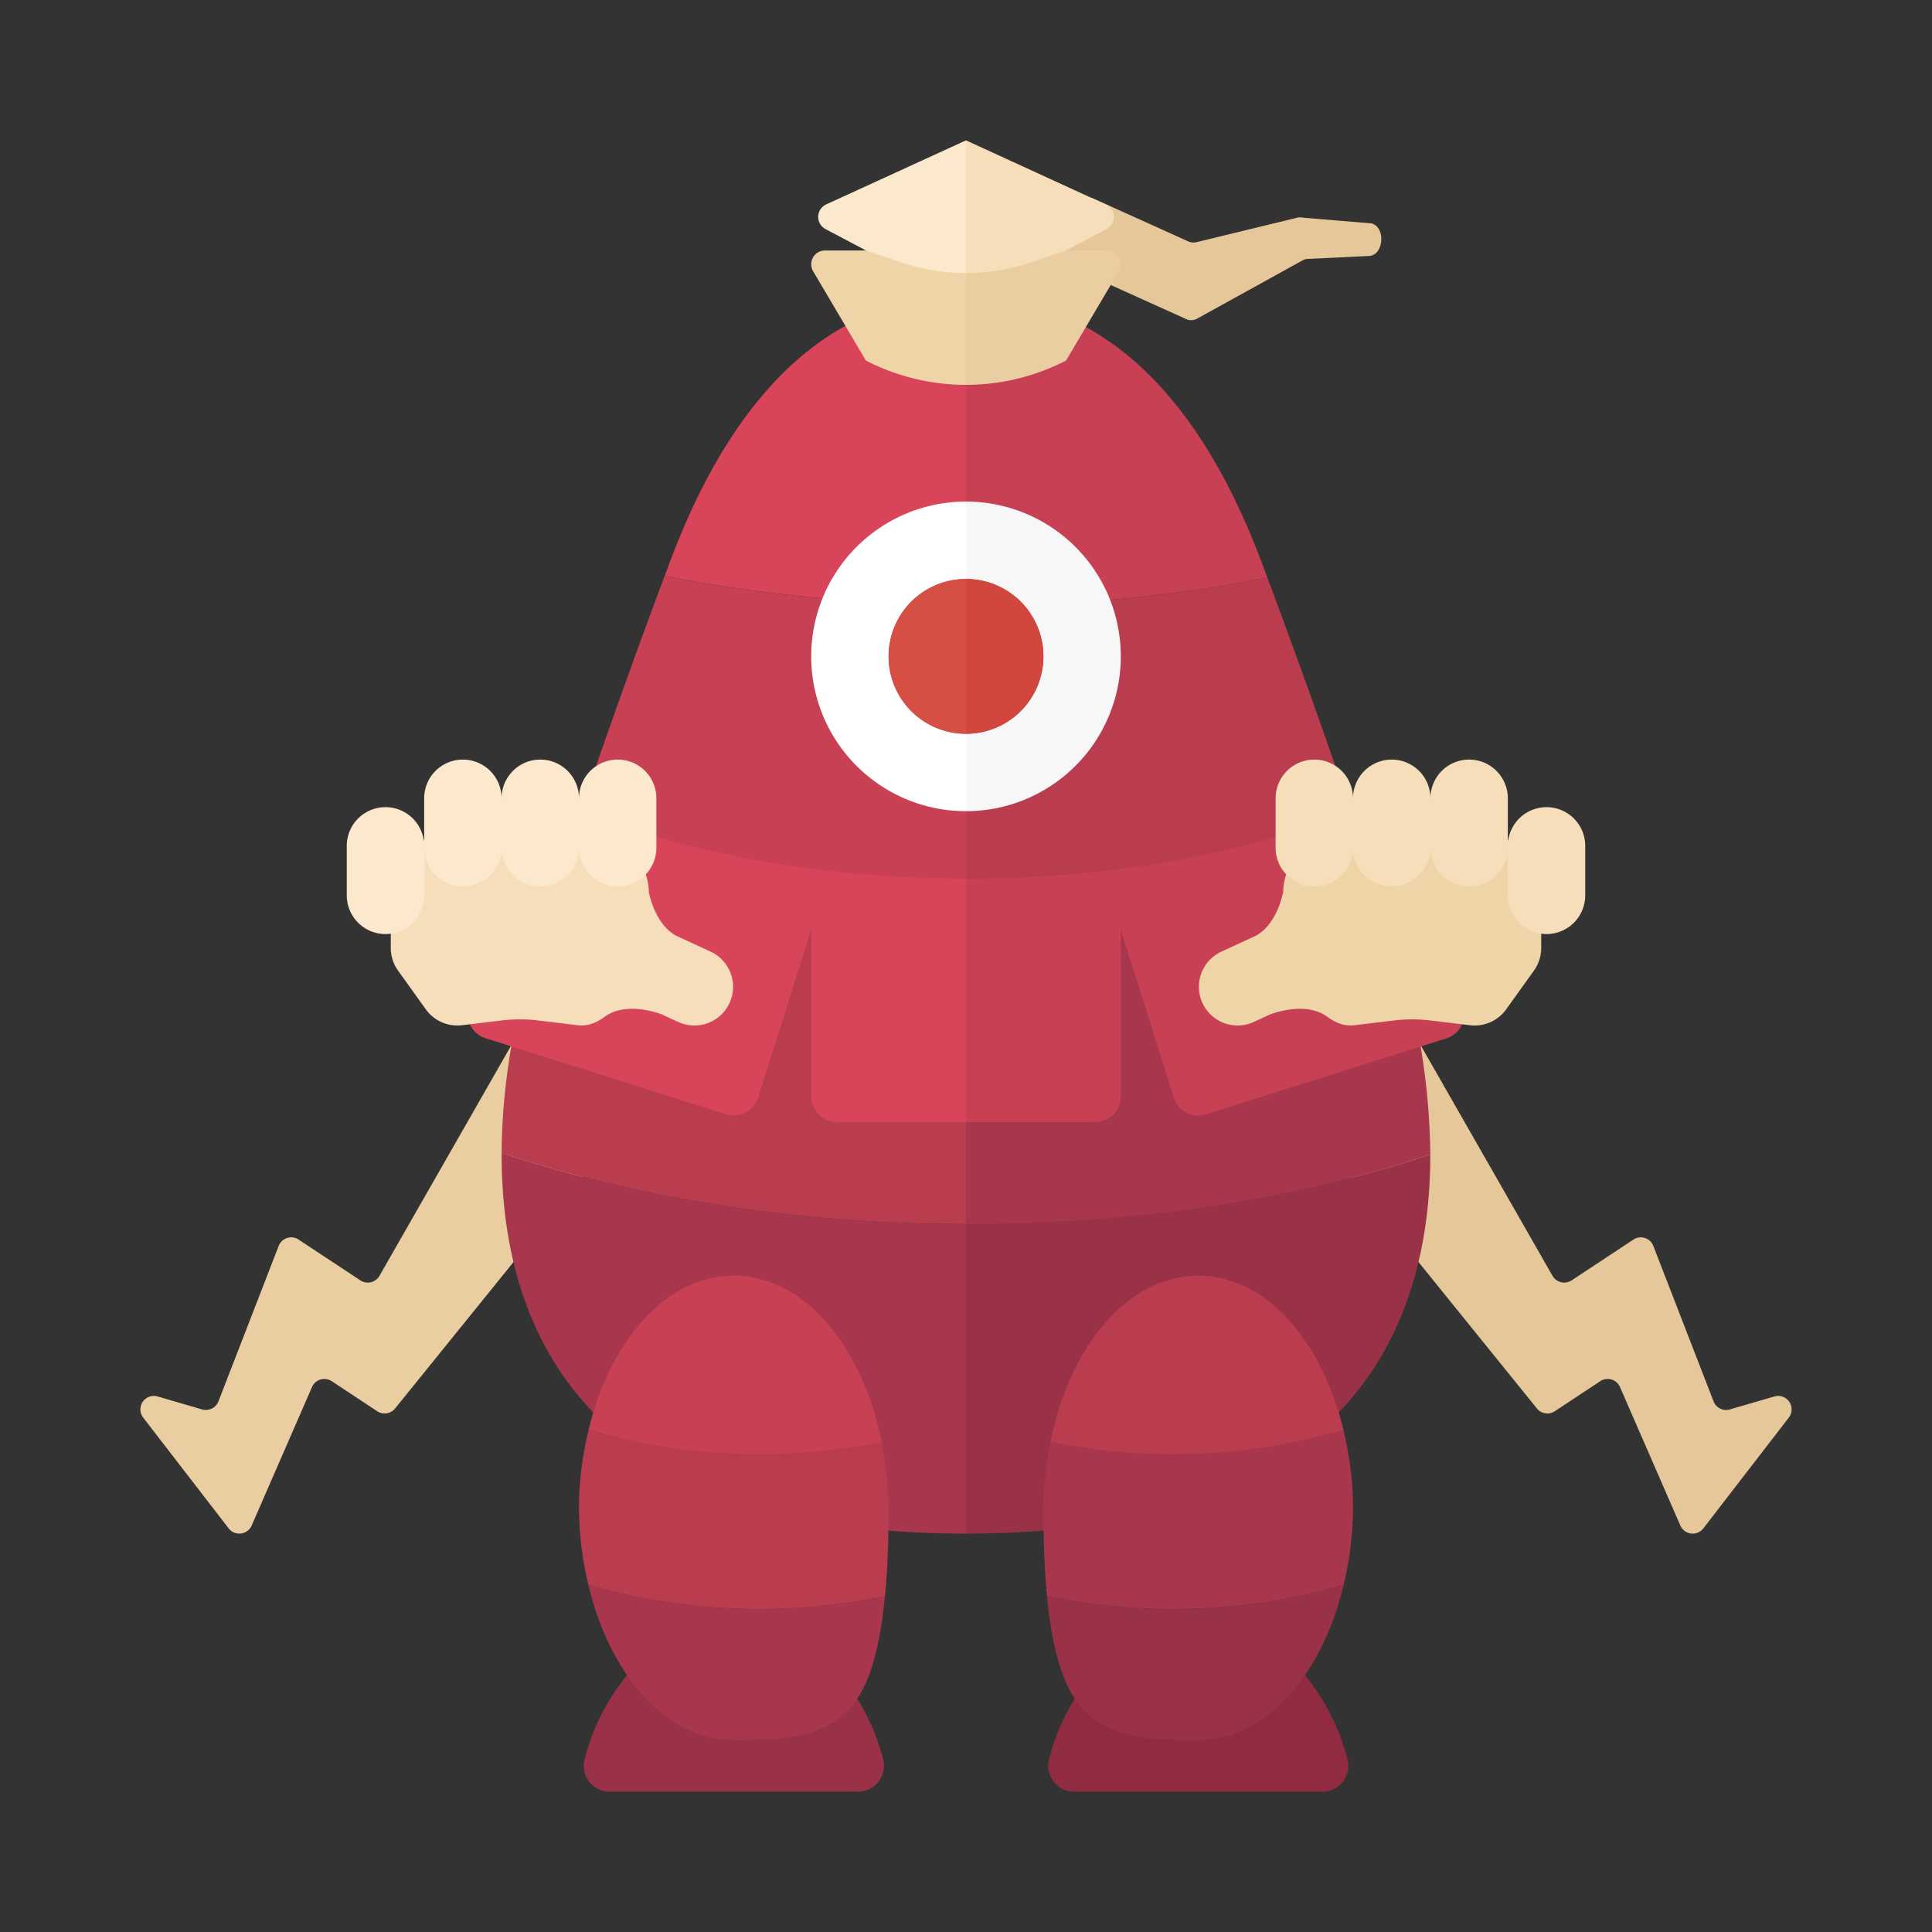 <svg xmlns="http://www.w3.org/2000/svg" width="100%" height="100%" viewBox="-2.72 -2.72 37.44 37.44"><rect x="-2.72" y="-2.72" width="37.44" height="37.44" fill="#333333" stroke="none"/><path fill="#E5C79A" d="M23.361 15l4.005 7.004a.262.262 0 00.371.088l1.196-.79a.26.26 0 01.387.124l1.167 3.011a.261.261 0 00.317.156l.861-.251a.261.261 0 01.28.41l-1.656 2.146a.261.261 0 01-.446-.055l-1.169-2.683a.261.261 0 00-.383-.114l-.881.582a.261.261 0 01-.347-.054l-4.68-5.788.978-3.786z"/><path fill="#EACEA1" d="M8.639 15l-4.005 7.004a.262.262 0 01-.371.088l-1.196-.79a.26.26 0 00-.387.124l-1.167 3.011a.261.261 0 01-.317.156l-.861-.251a.261.261 0 00-.28.41l1.656 2.146a.261.261 0 00.446-.055l1.169-2.683a.261.261 0 01.383-.114l.881.582a.261.261 0 00.347-.054l4.68-5.788L8.639 15z"/><path fill="#D84459" d="M16 3c-2.045 0-4.237 1.184-5.727 5.14l-.113.302C11.981 8.797 13.943 9 16 9V3z"/><path fill="#C84054" d="M16 9c-2.057 0-4.019-.203-5.84-.558a155.4 155.4 0 00-1.962 5.547C10.53 14.632 13.181 15 16 15V9z"/><path fill="#A8364C" d="M7.001 19.622C6.99 22.944 8.509 27 16 27v-6c-3.315 0-6.396-.51-8.999-1.378zm17.249-4.25s-.156-.503-.448-1.383C21.47 14.632 18.819 15 16 15v6.031c3.315 0 6.396-.51 8.998-1.378a13.495 13.495 0 00-.748-4.281z"/><path fill="#C84054" d="M16 3.031v6c2.057 0 4.019-.203 5.84-.558l-.113-.302c-1.49-3.956-3.682-5.14-5.727-5.14z"/><path fill="#B93D4F" d="M16 9.031v6c2.819 0 5.47-.368 7.802-1.01-.405-1.22-1.072-3.17-1.962-5.547a30.658 30.658 0 01-5.84.557z"/><path fill="#993147" d="M16 27c7.467 0 8.999-4.031 8.998-7.346C22.396 20.522 19.315 21 16 21v6z"/><path fill="#B93D4F" d="M16 15c-2.819 0-5.47-.368-7.802-1.01-.292.879-.448 1.383-.448 1.383s-.741 1.949-.749 4.25C9.604 20.49 12.685 21 16 21v-6z"/><path fill="#E5C79A" d="M18.434 1.112l1.858.839a.255.255 0 00.176.022l1.949-.474a.257.257 0 01.117 0l1.322.11c.277.066.246.608-.038.631l-1.204.058a.23.23 0 00-.074.018l-2.081 1.15a.25.25 0 01-.168.008l-2.081-.939-.933-.4 1.157-1.023z"/><path fill="#993147" d="M13.353 29.5H9.647a4.223 4.223 0 00-1.037 1.866.502.502 0 00.483.634h4.816a.502.502 0 00.483-.634 4.25 4.25 0 00-1.039-1.866z"/><path fill="#912B41" d="M22.353 29.5h-3.706a4.223 4.223 0 00-1.037 1.866.502.502 0 00.483.634h4.816a.502.502 0 00.483-.634 4.25 4.25 0 00-1.039-1.866z"/><path fill="#EFD4A7" d="M13.267 2.134a.267.267 0 00-.23.402l1.023 1.731a4.233 4.233 0 001.94.471V2.134h-2.733z"/><path fill="#EACEA1" d="M17.939 4.267l1.023-1.731a.266.266 0 00-.23-.402H16v2.604c.665 0 1.331-.157 1.939-.471z"/><path fill="#FCE8CC" d="M13.291 1.241a.267.267 0 00-.014.478l.783.414.639.22c.422.145.862.217 1.301.217V0l-2.709 1.241z"/><path fill="#F5DEB9" d="M17.939 2.134l.783-.414a.266.266 0 00-.014-.478L16 0v2.57c.439 0 .879-.072 1.3-.217l.639-.219z"/><path fill="#993147" d="M17.57 28.211c.075.781.226 1.522.537 1.989.543.815 1.565.8 2.393.8 1.306 0 2.406-1.26 2.818-3.007a11.887 11.887 0 01-3.319.468c-.843 0-1.655-.091-2.429-.25z"/><path fill="#A8364C" d="M17.637 25.224c-.081.407-.137.83-.137 1.276 0 .53.014 1.131.07 1.711.774.159 1.586.25 2.429.25 1.173 0 2.291-.169 3.319-.468A6.46 6.46 0 0023.5 26.5c0-.531-.072-1.033-.185-1.506a11.908 11.908 0 01-5.678.23z"/><path fill="#B93D4F" d="M20.5 22c-1.359 0-2.494 1.365-2.863 3.224a11.908 11.908 0 005.678-.23C22.9 23.253 21.803 22 20.5 22z"/><path fill="#A8364C" d="M14.43 28.211c-.075.781-.226 1.522-.537 1.989-.543.815-1.565.8-2.393.8-1.306 0-2.406-1.26-2.818-3.007 1.028.299 2.145.468 3.319.468.843 0 1.655-.091 2.429-.25z"/><path fill="#B93D4F" d="M14.363 25.224c.081.407.137.83.137 1.276 0 .53-.014 1.131-.07 1.711-.774.159-1.586.25-2.429.25-1.173 0-2.291-.169-3.319-.468A6.514 6.514 0 018.5 26.5c0-.531.072-1.033.185-1.506a11.908 11.908 0 005.678.23z"/><path fill="#C84054" d="M11.5 22c1.359 0 2.494 1.365 2.863 3.224a11.908 11.908 0 01-5.678-.23C9.099 23.253 10.197 22 11.5 22z"/><path fill="#FFF" d="M14.5 10A1.5 1.5 0 0116 8.5V7a3 3 0 100 6v-1.5a1.5 1.5 0 01-1.5-1.5z"/><path fill="#D64F45" d="M14.5 10a1.5 1.5 0 001.5 1.5v-3a1.5 1.5 0 00-1.5 1.5z"/><path fill="#D84459" d="M8.506 12.976l-2.1 3.701a.5.5 0 00.284.723l4.655 1.472a.501.501 0 00.628-.326L13 15.299v3.224a.5.5 0 00.5.5H16v-4.719c-2.858.001-5.471-.5-7.494-1.328z"/><path fill="#F7F7F7" d="M19 10a3 3 0 00-3-3v1.5a1.5 1.5 0 010 3V13a3 3 0 003-3z"/><path fill="#D1473D" d="M17.5 10A1.5 1.5 0 0016 8.5v3a1.5 1.5 0 001.5-1.5z"/><path fill="#C84054" d="M19 18.524V15.3l1.027 3.248a.5.5 0 00.628.326l4.655-1.472a.5.5 0 00.284-.723l-2.1-3.701c-2.023.828-4.636 1.329-7.494 1.329v4.719h2.5a.503.503 0 00.5-.502z"/><path fill="#F5DEB9" d="M11.051 15.722l-.671-.31c-.422-.232-.527-.852-.527-.852 0-.374-.275-.945-.645-.998l-1.75-.248a.739.739 0 00-.21 0l-1.75.248c-.37.052-.645.624-.645.998v1.091c0 .157.049.31.14.437l.539.752c.159.222.427.34.699.308l.765-.092c.237-.029.477-.029.715 0l.765.092c.193.023.364-.048.52-.163.438-.321 1.114-.045 1.114-.045l.312.144a.75.75 0 10.629-1.362z"/><path fill="#FCE8CC" d="M9.25 14.459a.75.75 0 01-.75-.75v-.959a.75.75 0 011.5 0v.959a.75.75 0 01-.75.75zm-1.5 0a.75.75 0 01-.75-.75v-.959a.75.75 0 011.5 0v.959a.75.75 0 01-.75.75zm-1.5 0a.75.75 0 01-.75-.75v-.959a.75.75 0 011.5 0v.959a.75.75 0 01-.75.75zm-1.5.922a.75.75 0 01-.75-.75v-.959a.75.75 0 011.5 0v.959a.75.75 0 01-.75.75z"/><path fill="#EFD4A7" d="M20.949 15.722l.671-.31c.422-.232.527-.852.527-.852 0-.374.275-.945.645-.998l1.75-.248c.07-.01.141-.01.21 0l1.75.248c.37.052.645.624.645.998v1.091a.75.75 0 01-.14.437l-.539.752a.752.752 0 01-.699.308l-.765-.092a2.949 2.949 0 00-.715 0l-.765.092c-.193.023-.364-.048-.52-.163-.438-.321-1.114-.045-1.114-.045l-.312.144a.75.75 0 11-.629-1.362z"/><path fill="#F5DEB9" d="M22.75 14.459a.75.75 0 00.75-.75v-.959a.75.75 0 00-1.5 0v.959c0 .414.336.75.75.75zm1.5 0a.75.75 0 00.75-.75v-.959a.75.75 0 00-1.5 0v.959c0 .414.336.75.75.75zm1.5 0a.75.75 0 00.75-.75v-.959a.75.75 0 00-1.5 0v.959c0 .414.336.75.75.75zm1.5.922a.75.75 0 00.75-.75v-.959a.75.75 0 00-1.5 0v.959c0 .414.336.75.75.75z"/></svg>